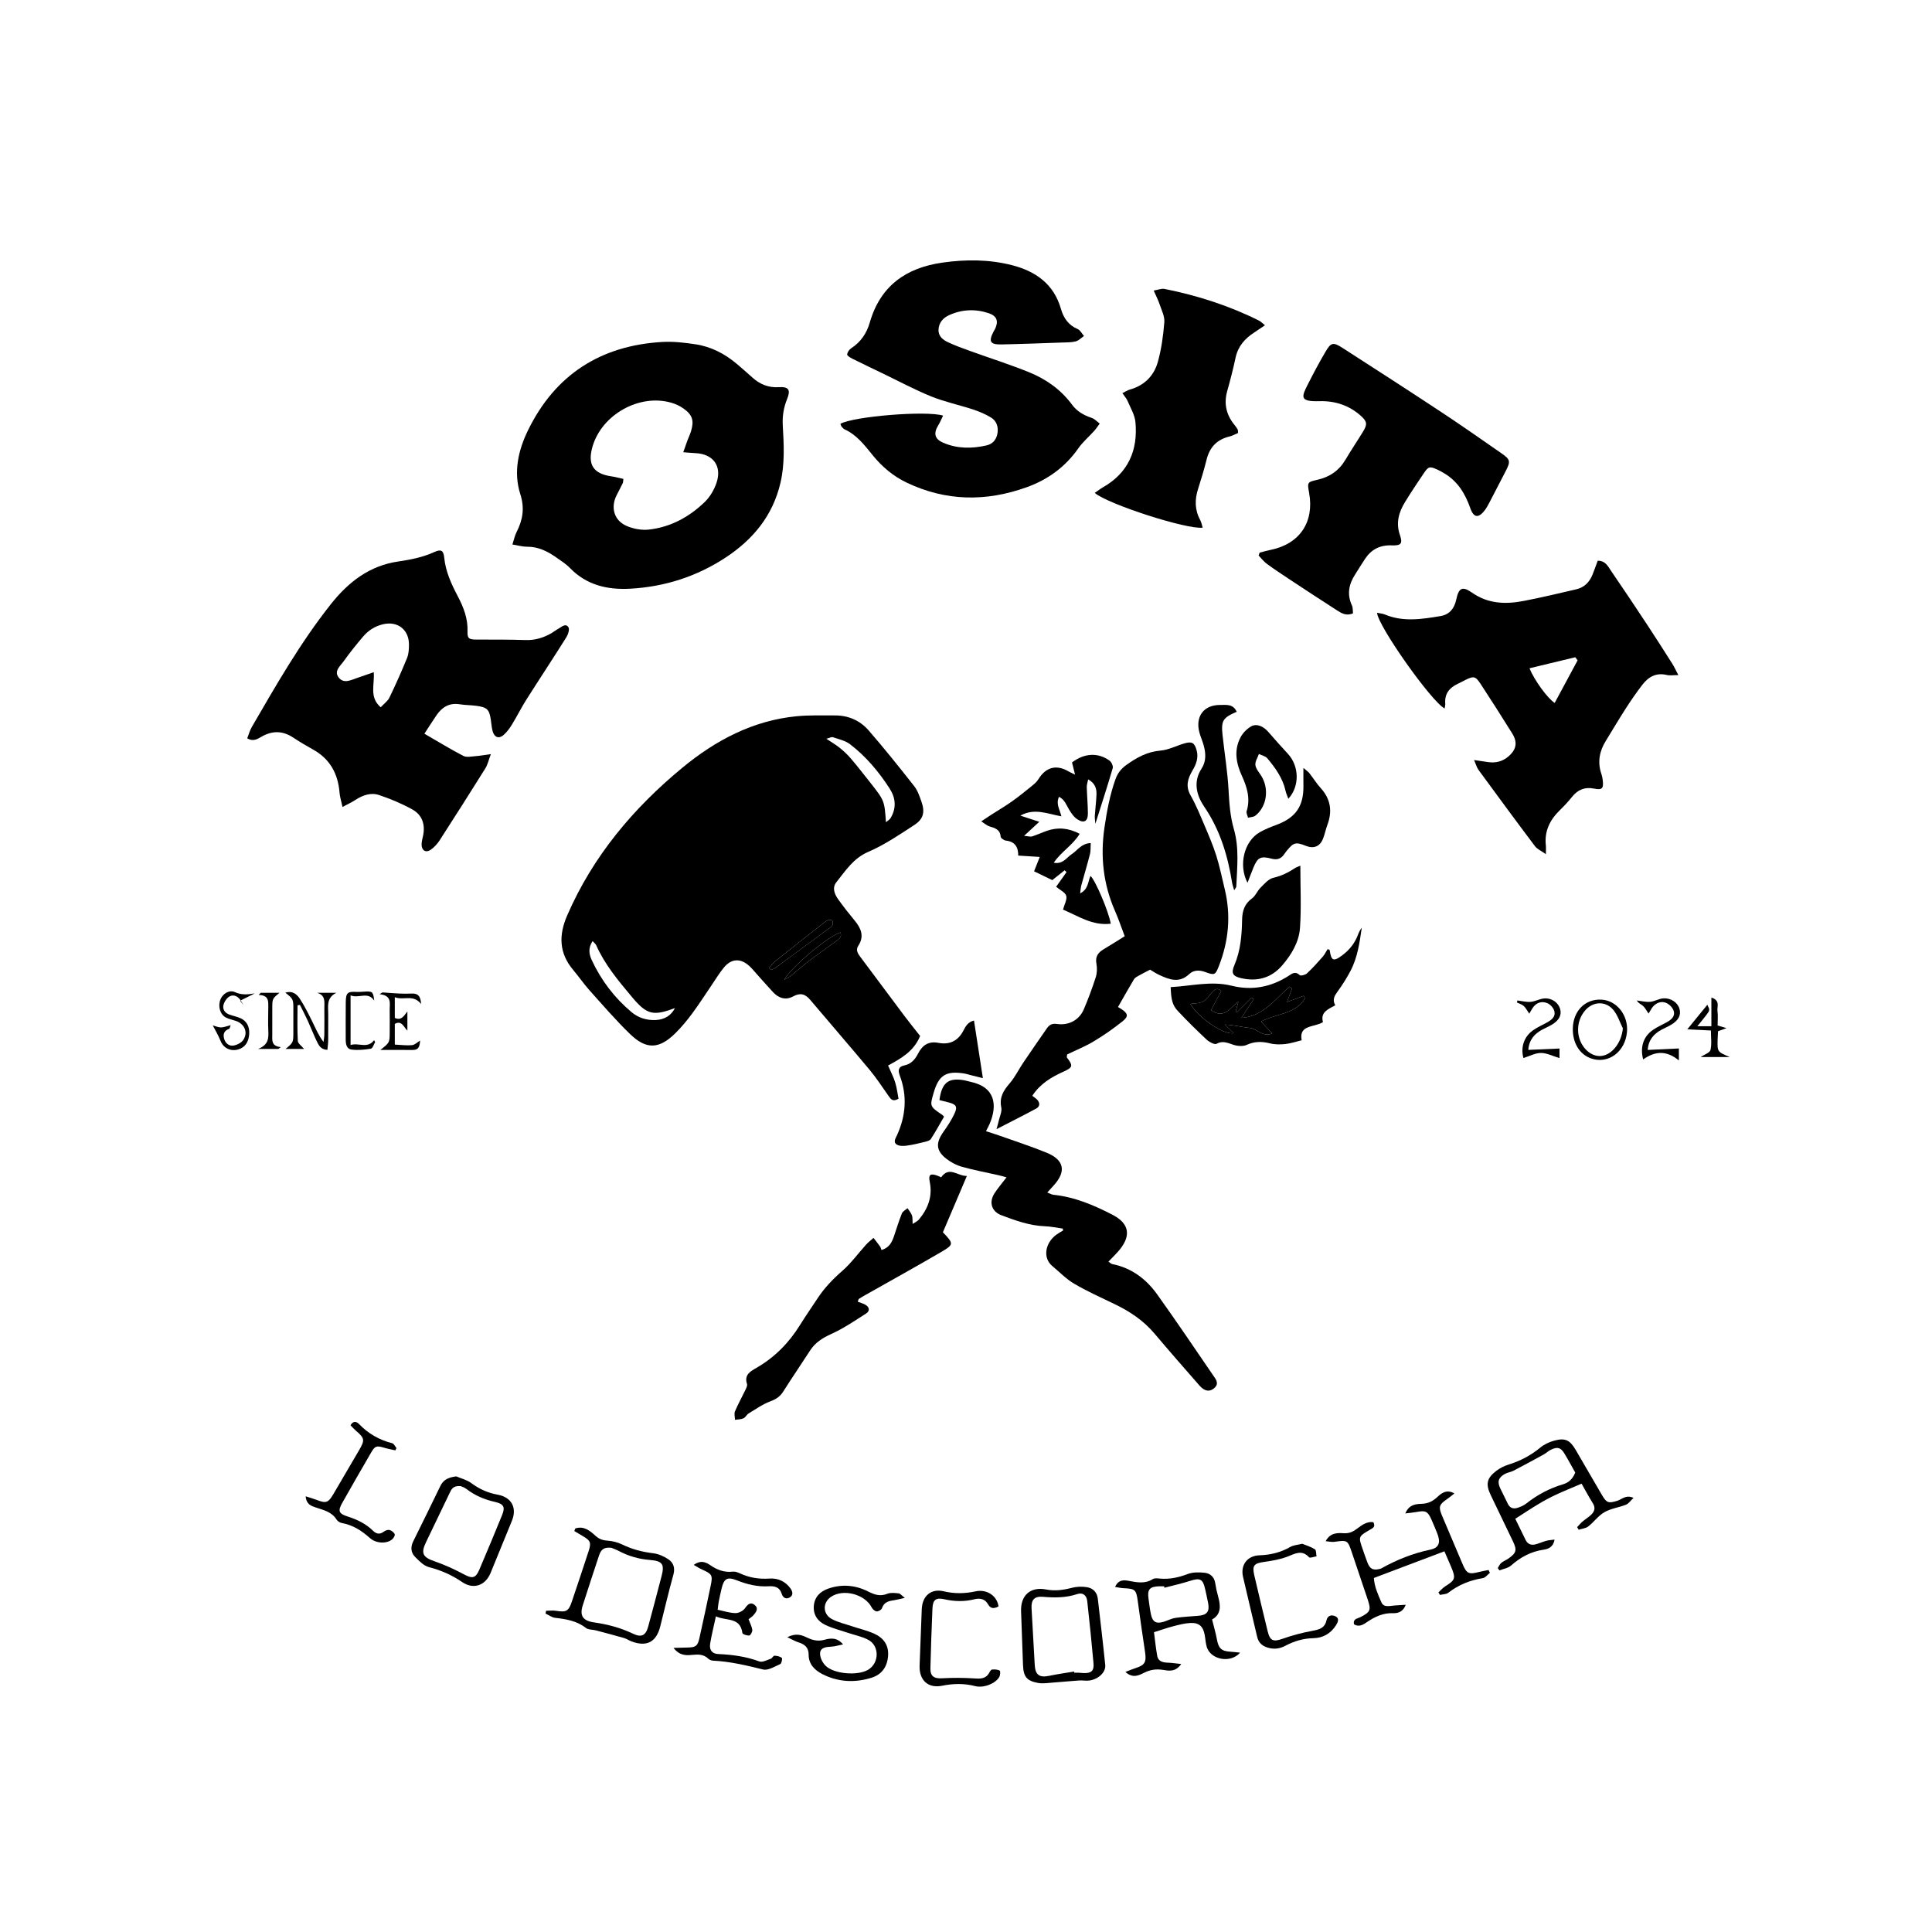 <?xml version="1.0" encoding="utf-8"?>
<!-- Generator: Adobe Illustrator 16.0.3, SVG Export Plug-In . SVG Version: 6.00 Build 0)  -->
<!DOCTYPE svg PUBLIC "-//W3C//DTD SVG 1.1//EN" "http://www.w3.org/Graphics/SVG/1.1/DTD/svg11.dtd">
<svg version="1.1" id="Capa_1" xmlns="http://www.w3.org/2000/svg" xmlns:xlink="http://www.w3.org/1999/xlink" x="0px" y="0px"
	 width="1080px" height="1080px" viewBox="0 0 1080 1080" enable-background="new 0 0 1080 1080" xml:space="preserve">
<g>
	<path fill-rule="evenodd" clip-rule="evenodd" d="M514.354,579.127c-3.446,8.492-10.611,12.549-17.92,16.504
		c1.461,3.416,3.012,6.307,3.971,9.393c0.942,3.051,1.304,6.293,1.874,9.162c-3.172,1.889-4.27,0.303-5.456-1.379
		c-3.499-4.928-6.779-10.033-10.627-14.668c-10.965-13.168-22.22-26.091-33.266-39.197c-2.79-3.305-5.537-4.152-9.588-1.926
		c-4.044,2.215-8.012,1.029-11.146-2.324c-3.062-3.266-5.99-6.667-8.989-9.995c-1.442-1.596-2.784-3.279-4.368-4.72
		c-4.88-4.455-10.035-4.188-14.212,0.921c-2.466,2.999-4.488,6.365-6.68,9.584c-3.629,5.323-7.081,10.771-10.904,15.937
		c-2.891,3.898-6.012,7.697-9.464,11.109c-9.042,8.957-16.243,9.344-25.355,0.533c-7.972-7.707-15.235-16.157-22.651-24.432
		c-3.243-3.619-6.006-7.675-9.15-11.402c-7.95-9.44-8.16-19.437-3.366-30.484c14.406-33.171,36.978-59.989,64.544-82.706
		c18.465-15.212,39.271-26.25,63.631-28.646c7.151-0.7,14.405-0.422,21.615-0.457c7.439-0.025,13.94,2.878,18.7,8.336
		c8.816,10.13,17.208,20.659,25.519,31.224c1.878,2.383,2.929,5.506,3.968,8.424c2.133,5.989,1.273,9.886-3.931,13.263
		c-8.326,5.396-16.637,11.108-25.691,14.995c-8.413,3.604-12.72,10.552-17.864,16.978c-2.553,3.183-1.005,6.791,1.138,9.754
		c2.846,3.958,5.845,7.807,8.968,11.546c3.641,4.393,5.675,8.846,2.105,14.304c-1.572,2.397-0.121,4.417,1.332,6.354
		c8.185,10.929,16.316,21.905,24.508,32.819C508.392,571.658,511.332,575.275,514.354,579.127z M331.267,526.07
		c-2.627,4.031-1.961,7.408-0.463,10.64c5.256,11.292,12.636,21.019,22.171,29.031c3.848,3.232,8.496,4.707,13.58,4.465
		c4.96-0.228,8.715-2.599,10.749-6.691c-12.284,4.611-15.722,3.766-24.209-6.39c-7.503-8.967-15.031-17.935-19.834-28.779
		C332.98,527.718,332.317,527.245,331.267,526.07z M495.25,459.63c1.051-0.919,2.08-1.476,2.602-2.335
		c3.36-5.602,2.866-11.23-0.57-16.554c-6.063-9.379-13.216-17.911-22.109-24.713c-2.64-2.033-6.295-2.796-9.56-3.91
		c-0.78-0.264-1.868,0.4-3.685,0.859c3.064,2.046,5.423,3.391,7.504,5.084c2.257,1.838,4.405,3.849,6.295,6.064
		c3.652,4.295,7.143,8.76,10.639,13.202C494.436,447.578,494.411,447.59,495.25,459.63z M429.92,541.03
		c0.352,0.373,0.712,0.76,1.063,1.148c0.823-0.375,1.745-0.605,2.46-1.139c9.911-7.247,19.798-14.522,29.672-21.818
		c0.789-0.57,1.717-1.125,2.158-1.925c0.373-0.703,0.388-1.829,0.083-2.566c-0.17-0.399-1.403-0.653-2.038-0.495
		c-0.903,0.228-1.767,0.823-2.516,1.416c-9.039,7.091-18.08,14.197-27.057,21.373C432.318,538.172,431.193,539.686,429.92,541.03z
		 M438.404,547.685c1.837-1.09,2.962-1.584,3.884-2.337c3.329-2.685,6.498-5.565,9.887-8.156c4.95-3.751,10.056-7.297,15.08-10.977
		c1.637-1.197,3.598-2.322,2.531-5.007C462.828,523.469,442.362,540.496,438.404,547.685z"/>
	<path fill-rule="evenodd" clip-rule="evenodd" d="M286.438,304.374c0.894-2.747,1.335-4.986,2.336-6.947
		c3.496-6.848,4.588-13.42,2.069-21.249c-3.922-12.25-1.11-24.569,4.355-35.726c15.204-31.054,40.631-47.319,75.034-49.293
		c6.162-0.35,12.457,0.378,18.592,1.308c8.629,1.308,16.249,5.228,22.933,10.857c2.978,2.517,5.906,5.082,8.81,7.696
		c4.233,3.799,9.005,5.797,14.872,5.41c5.459-0.353,6.644,1.524,4.537,6.691c-1.948,4.769-2.685,9.574-2.396,14.776
		c0.607,10.688,1.19,21.397-1.298,31.999c-4.266,18.322-15.317,31.706-30.676,41.788c-16.119,10.602-34.019,16.315-53.211,17.403
		c-12.624,0.714-24.409-1.9-33.741-11.52c-2.274-2.35-5.145-4.163-7.854-6.053c-4.853-3.399-9.994-5.94-16.181-5.893
		C292.177,305.646,289.717,304.907,286.438,304.374z M348.486,267.717c-0.185,1.247-0.12,1.876-0.351,2.347
		c-1.104,2.275-2.288,4.503-3.438,6.754c-3.462,6.836-1.465,14.124,5.555,17.172c3.752,1.634,8.351,2.493,12.393,2.057
		c12.186-1.343,22.63-7.031,31.343-15.465c2.94-2.858,5.277-6.864,6.572-10.771c3.122-9.43-2.011-16.109-11.946-16.51
		c-1.994-0.072-3.979-0.302-6.668-0.507c0.972-2.759,1.572-4.561,2.241-6.341c0.679-1.816,1.551-3.584,2.105-5.434
		c1.788-5.871,0.808-9.102-4.201-12.647c-2.02-1.429-4.391-2.542-6.776-3.23c-17.766-5.181-38.737,6.463-44.049,24.335
		c-3.015,10.143,0.302,15.346,10.61,16.822C344.091,266.615,346.261,267.235,348.486,267.717z"/>
	<path fill-rule="evenodd" clip-rule="evenodd" d="M191.467,451.099c-0.742-3.474-1.47-5.664-1.646-7.903
		c-0.854-10.637-5.318-18.963-14.896-24.241c-3.746-2.068-7.43-4.281-11.009-6.643c-5.796-3.811-11.529-4.005-17.596-0.568
		c-2.232,1.271-4.665,3.037-8.12,0.979c0.849-2.128,1.434-4.38,2.562-6.33c13.685-23.597,27.232-47.281,44.262-68.748
		c9.794-12.357,21.592-21.434,37.539-23.759c6.994-1.028,13.749-2.335,20.234-5.299c3.742-1.719,5.12-0.908,5.519,3.122
		c0.798,7.77,3.911,14.618,7.466,21.373c3.305,6.258,5.849,12.67,5.559,20.005c-0.145,3.883,0.919,4.441,5.056,4.441
		c9.14,0.023,18.274-0.049,27.402,0.266c5.299,0.183,9.994-1.282,14.461-3.848c1.341-0.776,2.574-1.767,3.931-2.53
		c1.794-0.98,3.971-3.17,5.558-0.812c0.771,1.149-0.182,4.092-1.189,5.689c-7.355,11.714-14.991,23.248-22.398,34.939
		c-2.806,4.43-5.143,9.173-7.89,13.662c-1.31,2.13-2.833,4.26-4.686,5.907c-2.614,2.347-5.167,1.476-6.156-1.925
		c-0.583-2.046-0.728-4.225-1.029-6.355c-0.86-5.892-2.02-7.139-8.083-7.962c-3.086-0.422-6.249-0.364-9.307-0.859
		c-5.762-0.932-9.828,1.512-12.941,6.04c-2.164,3.171-4.211,6.414-6.825,10.407c7.66,4.43,14.584,8.69,21.798,12.417
		c1.804,0.943,4.513,0.288,6.785,0.132c2.411-0.169,4.809-0.617,8.573-1.137c-1.32,3.485-1.804,5.929-3.053,7.914
		c-8.462,13.554-17.05,27.036-25.716,40.471c-1.233,1.909-2.932,3.702-4.778,5.02c-2.676,1.9-5.074,0.605-5.17-2.662
		c-0.059-1.707,0.473-3.448,0.823-5.156c1.305-6.231-0.512-11.582-5.955-14.63c-5.903-3.292-12.248-5.93-18.648-8.083
		c-4.608-1.549-9.205,0.084-13.311,2.783C196.717,448.463,194.633,449.392,191.467,451.099z M212.821,395.369
		c1.878-2.021,3.934-3.45,4.877-5.421c3.523-7.309,6.841-14.74,9.901-22.255c0.903-2.252,1.015-4.95,1.015-7.444
		c-0.024-8.337-6.399-13.19-14.474-11.291c-4.547,1.066-8.271,3.473-11.212,6.948c-3.764,4.44-7.441,8.99-10.811,13.735
		c-1.89,2.65-5.63,5.532-2.744,9.147c2.843,3.572,6.779,1.369,10.237,0.208c2.853-0.969,5.688-1.974,9.325-3.231
		C209.483,382.868,206.276,389.718,212.821,395.369z"/>
	<path fill-rule="evenodd" clip-rule="evenodd" d="M824.022,424.862c3.329,0.482,5.556,0.812,7.793,1.15
		c4.272,0.617,8.145-0.328,11.425-3.171c4.464-3.861,5.206-7.866,2.071-12.888c-5.762-9.271-11.644-18.457-17.611-27.593
		c-2.928-4.455-3.909-4.563-8.628-2.215c-1.394,0.69-2.757,1.466-4.162,2.117c-4.675,2.192-7.433,5.545-7.007,11.001
		c0.07,0.873-0.195,1.769-0.327,2.784c-7.26-3.654-37.215-45.951-37.798-53.49c1.563,0.326,3.077,0.412,4.405,0.956
		c10.267,4.308,20.707,2.59,31.093,0.873c4.853-0.801,7.686-4.105,8.739-9.067c1.44-6.813,3.422-7.817,8.918-3.981
		c8.882,6.196,18.587,6.536,28.584,4.635c9.923-1.889,19.776-4.271,29.625-6.546c4.513-1.053,7.454-4.056,9.125-8.302
		c0.995-2.505,1.89-5.06,2.87-7.674c4.31-0.083,5.795,3.233,7.55,5.811c6.84,9.948,13.529,20.016,20.186,30.085
		c4.72,7.151,9.318,14.39,13.918,21.626c1.113,1.741,1.961,3.656,3.413,6.403c-2.806,0-4.744,0.349-6.483-0.062
		c-5.984-1.44-10.302,1.101-13.703,5.566c-3.193,4.164-6.196,8.497-9.041,12.916c-3.909,6.064-7.578,12.271-11.348,18.405
		c-3.561,5.786-4.701,11.874-2.436,18.432c0.373,1.103,0.604,2.263,0.739,3.413c0.556,4.769-0.265,5.689-4.879,4.78
		c-5.176-1.027-9.085,0.617-12.318,4.671c-2.057,2.59-4.335,5.022-6.705,7.335c-5.627,5.458-8.798,11.81-7.88,19.848
		c0.12,1.125,0.013,2.275,0.013,4.803c-2.661-1.899-4.864-2.808-6.086-4.441c-10.663-14.159-21.166-28.438-31.636-42.745
		C825.499,429.001,825.089,427.306,824.022,424.862z M881.892,369.132c-0.435-0.581-0.867-1.151-1.304-1.732
		c-8.472,2.047-16.959,4.093-25.572,6.162c2.578,6.546,10.118,16.906,14.063,19.375
		C873.361,384.985,877.622,377.059,881.892,369.132z"/>
	<path fill-rule="evenodd" clip-rule="evenodd" d="M469.798,236.905c7.31-4.128,47.959-7.502,57.396-4.575
		c-0.916,1.876-1.653,3.717-2.683,5.375c-2.783,4.524-2.105,7.696,2.806,9.815c7.793,3.351,15.951,3.327,24.084,1.486
		c3.555-0.797,5.676-3.291,6.221-6.947c0.527-3.616-0.604-6.813-3.646-8.663c-3.119-1.888-6.58-3.366-10.055-4.502
		c-7.756-2.556-15.854-4.236-23.404-7.299c-9.341-3.789-18.274-8.605-27.371-12.984c-5.58-2.688-11.176-5.35-16.712-8.11
		c-1.132-0.569-2.92-1.645-2.861-2.346c0.108-1.247,1.159-2.773,2.263-3.486c5.364-3.471,8.629-8.337,10.374-14.364
		c5.882-20.428,20.157-30.583,40.574-33.499c13.099-1.874,26.104-1.838,38.91,1.428c13.203,3.377,23.379,10.504,27.371,24.411
		c1.455,5.094,4.168,9.099,9.344,11.291c1.464,0.617,2.374,2.567,3.549,3.896c-1.538,1.042-2.941,2.556-4.636,3.002
		c-2.409,0.627-5.011,0.544-7.55,0.642c-11.289,0.387-22.595,0.834-33.886,1.063c-6.428,0.122-7.371-1.586-4.482-7.198
		c0.27-0.522,0.635-1.006,0.871-1.526c1.999-4.26,0.997-7.191-3.516-8.715c-7.49-2.516-14.998-2.213-22.232,1.09
		c-3.367,1.538-5.713,4.176-5.885,8.073c-0.166,3.676,2.444,5.709,5.292,7.043c4.042,1.9,8.254,3.414,12.45,4.924
		c10.988,3.969,22.147,7.505,32.955,11.884c9.502,3.85,17.753,9.729,23.975,18.142c2.771,3.753,6.585,5.905,10.975,7.358
		c1.646,0.544,2.978,2.069,4.455,3.157c-1.003,1.344-1.902,2.783-3.012,4.03c-2.958,3.305-6.426,6.221-8.946,9.815
		c-7.308,10.48-17.125,17.547-28.96,21.783c-22.639,8.132-45.065,7.855-67.021-2.625c-7.54-3.596-13.771-8.895-18.975-15.309
		c-4.563-5.64-8.918-11.375-15.771-14.498c-0.667-0.302-1.172-1.016-1.681-1.599C470.146,238.091,470.101,237.668,469.798,236.905z"
		/>
	<path fill-rule="evenodd" clip-rule="evenodd" d="M628.722,523.348c-1.89-4.938-3.424-9.574-5.386-14.014
		c-6.634-15.057-8.304-30.607-5.918-46.872c1.341-9.112,3.012-18.031,6.085-26.721c1.224-3.449,3.113-5.966,6.162-8.143
		c5.805-4.153,11.652-7.384,19.062-8.014c4.549-0.386,8.905-2.735,13.394-4.029c4.236-1.222,5.617-0.35,6.801,3.85
		c1.165,4.101-0.253,7.829-2.227,11.168c-2.734,4.635-4.112,8.871-1.111,14.122c3.048,5.364,5.372,11.16,7.808,16.859
		c2.343,5.519,4.729,11.048,6.523,16.761c1.92,6.124,3.202,12.454,4.717,18.712c3.569,14.688,2.213,29.031-3.28,43.031
		c-1.961,5-2.374,5.254-7.658,3.293c-3.246-1.198-6.51-1.101-8.825,1.102c-5.577,5.299-11.086,3.208-16.725,0.605
		c-1.924-0.883-3.705-2.104-5.24-3.002c-2.25,1.175-4.319,2.191-6.316,3.328c-0.969,0.543-2.127,1.113-2.661,1.996
		c-2.989,4.976-5.822,10.056-8.957,15.554c0.641,0.385,1.137,0.664,1.611,0.965c3.958,2.53,4.465,4.188,1.026,6.948
		c-5.142,4.115-10.585,7.915-16.239,11.292c-4.794,2.881-10.057,4.984-14.828,7.283c-0.084,0.994-0.303,1.5-0.13,1.732
		c3.533,4.646,3.397,5.496-1.911,7.904c-6.819,3.086-13.083,6.777-17.451,13.518c1.063,0.83,2.081,1.398,2.817,2.236
		c1.622,1.816,1.428,3.775-0.653,4.9c-6.982,3.766-14.088,7.324-22.149,11.484c0.632-2.336,0.996-3.52,1.261-4.729
		c0.548-2.459,1.875-5.096,1.406-7.346c-1.188-5.654,1.183-9.467,4.645-13.482c3.024-3.496,5.081-7.82,7.699-11.701
		c4.354-6.453,8.81-12.83,13.237-19.234c1.33-1.922,3.026-2.685,5.504-2.309c6.585,0.979,12.496-2.169,15.057-8.206
		c2.485-5.87,4.72-11.848,6.66-17.91c0.735-2.313,0.834-5.072,0.388-7.469c-0.74-3.957,0.808-6.294,4-8.168
		C620.755,528.395,624.512,525.963,628.722,523.348z"/>
	<path fill-rule="evenodd" clip-rule="evenodd" d="M704.166,308.912c2.031-0.508,4.029-1.101,6.073-1.51
		c16.239-3.294,24.517-15.479,21.576-31.818c-1.076-5.93-1.11-6.087,4.664-7.395c6.855-1.549,12.053-5.119,15.645-11.216
		c3.156-5.375,6.688-10.53,9.926-15.869c2.407-3.979,2.14-5.518-1.298-8.614c-6.569-5.908-14.477-8.471-23.126-8.229
		c-11.57,0.339-10.057-2.469-6.209-10.047c2.99-5.905,6.122-11.737,9.468-17.46c3.128-5.386,4.33-5.667,9.688-2.206
		c18.527,11.935,37.048,23.877,55.431,36.017c11.227,7.418,22.242,15.14,33.294,22.825c5.067,3.508,5.199,4.538,2.321,10.105
		c-2.963,5.712-5.895,11.423-8.873,17.125c-0.822,1.549-1.631,3.121-2.676,4.513c-3.458,4.625-6.242,4.44-8.141-0.991
		c-2.883-8.194-7.078-15.166-14.754-19.656c-1.172-0.678-2.347-1.378-3.592-1.936c-4.405-1.983-5.062-1.864-7.686,2.022
		c-3.598,5.338-7.18,10.685-10.533,16.167c-3.46,5.664-5.139,11.582-2.806,18.347c1.674,4.805,0.642,5.992-4.621,5.785
		c-6.489-0.254-11.342,2.24-14.865,7.526c-1.933,2.917-3.748,5.919-5.638,8.873c-3.484,5.446-4.525,11.073-1.692,17.197
		c0.592,1.282,0.423,2.916,0.592,4.394c-3.823,1.67-6.548-0.133-9.101-1.77c-8.872-5.663-17.654-11.471-26.443-17.269
		c-4.224-2.795-8.472-5.579-12.55-8.58c-1.767-1.295-3.133-3.123-4.68-4.697C703.765,310.001,703.972,309.456,704.166,308.912z"/>
	<path fill-rule="evenodd" clip-rule="evenodd" d="M707.128,181.818c-2.516,1.694-4.211,2.879-5.94,4.004
		c-5.269,3.389-9.125,7.722-10.493,14.109c-1.344,6.271-2.929,12.504-4.674,18.675c-2.02,7.2-0.456,13.457,4.211,19.109
		c0.607,0.738,1.153,1.549,1.649,2.386c0.182,0.301,0.096,0.749,0.204,1.936c-1.449,0.603-3.074,1.56-4.815,1.971
		c-6.974,1.683-11.062,5.978-12.781,12.912c-1.366,5.472-2.986,10.893-4.717,16.254c-1.961,6.051-1.948,11.835,1.146,17.522
		c0.69,1.271,0.922,2.785,1.381,4.26c-8.462,1.211-52.705-12.96-60.342-19.411c1.675-1.15,3.103-2.286,4.675-3.183
		c14.143-8.097,19.528-20.719,18.089-36.379c-0.36-4.054-2.757-7.963-4.405-11.859c-0.579-1.392-1.668-2.554-2.891-4.344
		c1.608-0.8,2.845-1.659,4.222-2.034c8.025-2.251,13.389-7.625,15.554-15.308c2.046-7.238,3.061-14.852,3.668-22.367
		c0.252-3.266-1.563-6.74-2.666-10.043c-0.786-2.36-1.961-4.587-3.273-7.601c2.45-0.412,4.377-1.257,6.059-0.92
		c18.381,3.692,36.137,9.354,52.935,17.791C704.745,179.71,705.398,180.45,707.128,181.818z"/>
	<path fill-rule="evenodd" clip-rule="evenodd" d="M594.108,686.785c-3.338-0.447-6.684-1.184-10.034-1.307
		c-8.558-0.316-16.431-3.207-24.275-6.148c-5.564-2.082-7.115-7.355-3.813-12.365c1.888-2.871,4.138-5.498,6.669-8.814
		c-2.01-0.543-3.209-0.918-4.429-1.197c-6.838-1.549-13.746-2.832-20.487-4.709c-3.077-0.857-6.136-2.488-8.666-4.449
		c-5.894-4.563-6.098-8.887-1.671-15.129c2.251-3.16,4.405-6.449,6.063-9.951c1.974-4.139,1.11-5.385-3.449-6.531
		c-1.646-0.412-3.28-0.824-4.864-1.227c1.291-9.727,4.947-12.586,13.699-11.107c1.139,0.193,2.262,0.596,3.4,0.822
		c14.428,2.939,15.271,13.385,11.002,23.479c-0.523,1.225-1.174,2.371-2.084,4.188c2.746,0.896,5.121,1.609,7.441,2.445
		c8.811,3.135,17.731,6.014,26.385,9.547c9.994,4.078,11.196,10.59,3.884,18.482c-1.041,1.111-2.046,2.262-3.448,3.814
		c1.477,0.555,2.456,1.16,3.485,1.268c11.869,1.211,22.738,5.855,33.063,11.217c9.608,4.998,10.007,11.775,4.152,19.172
		c-1.89,2.395-4.152,4.477-6.516,6.98c0.945,0.619,1.514,1.246,2.182,1.369c10.743,2.143,18.912,8.326,25.097,16.969
		c10.663,14.908,20.916,30.119,31.274,45.246c1.485,2.18,3.582,4.551,0.533,7.18c-2.494,2.143-5.303,1.775-8.11-1.406
		c-8.483-9.684-16.969-19.377-25.27-29.203c-6.196-7.334-13.902-12.416-22.436-16.504c-7.565-3.631-15.238-7.094-22.449-11.332
		c-4.454-2.596-8.145-6.518-12.176-9.846c-5.37-4.43-4.224-12.807,2.299-17.586c1.162-0.85,2.46-1.527,3.706-2.287
		C594.217,687.512,594.158,687.15,594.108,686.785z"/>
	<path fill-rule="evenodd" clip-rule="evenodd" d="M492.777,698.766c4.331-1.27,5.823-4.355,6.97-7.734
		c1.443-4.246,2.737-8.553,4.405-12.705c0.497-1.209,2.068-1.973,3.15-2.953c0.857,1.332,1.946,2.564,2.479,4.006
		c0.447,1.197,0.243,2.652,0.389,4.816c1.511-1.029,2.713-1.537,3.462-2.422c5.117-6.113,7.756-12.947,6.098-21.092
		c-0.819-4.041,0.314-4.891,4.236-3.498c0.702,0.242,1.368,0.605,2.117,0.957c4.563-6.43,8.982-0.748,14.403-0.764
		c-4.757,11.168-9.141,21.447-13.401,31.467c6.043,6.318,6.172,6.859-0.786,10.926c-13.965,8.17-28.108,15.975-42.188,23.941
		c-1.341,0.762-2.697,1.521-3.979,2.371c-0.269,0.156-0.29,0.678-0.629,1.588c1.356,0.516,2.784,0.914,4.054,1.592
		c2.494,1.311,2.904,3.523,0.583,5.01c-6.391,4.082-12.72,8.412-19.595,11.498c-4.84,2.193-8.81,4.746-11.68,9.15
		c-4.982,7.686-10.143,15.26-15.054,22.99c-1.781,2.797-4.017,4.262-7.151,5.436c-4.282,1.6-8.16,4.348-12.118,6.742
		c-1.126,0.689-1.788,2.252-2.95,2.773c-1.419,0.627-3.136,0.578-4.72,0.82c-0.037-1.584-0.592-3.387-0.025-4.707
		c1.732-4.104,3.925-8,5.849-12.016c0.493-1.039,1.184-2.408,0.881-3.33c-1.683-5.141,1.937-7.053,5.313-9.004
		c10.191-5.879,18.154-13.975,24.325-23.949c3.077-4.977,6.452-9.756,9.646-14.656c3.862-5.928,8.628-10.916,13.992-15.59
		c4.944-4.318,8.866-9.789,13.32-14.689c1.236-1.365,2.747-2.504,4.128-3.752c1.225,1.588,2.47,3.145,3.644,4.76
		C492.271,697.193,492.392,697.801,492.777,698.766z"/>
	<path fill-rule="evenodd" clip-rule="evenodd" d="M620.926,516.353c-10.229,1.259-18.131-4.283-26.697-7.877
		c0.797-3.013,2.396-5.688,1.804-7.709c-0.583-1.937-3.425-3.194-5.65-5.071c1.766-2.48,3.785-5.337,5.811-8.181
		c-0.354-0.338-0.716-0.678-1.066-1.015c-2.314,1.839-4.624,3.676-6.898,5.483c-3.26-1.565-6.49-3.125-10.18-4.917
		c0.943-2.371,1.902-4.79,3.185-8.035c-4.225-0.267-7.976-0.506-12.045-0.76c0.041-4.65-1.729-7.794-6.785-8.353
		c-1.115-0.119-2.956-1.344-3.026-2.166c-0.303-4.09-3.173-4.866-6.267-5.784c-1.348-0.401-2.484-1.489-4.578-2.819
		c2.357-1.562,3.898-2.604,5.443-3.606c3.915-2.505,7.916-4.878,11.709-7.541c3.661-2.589,7.151-5.422,10.636-8.24
		c1.487-1.222,3.118-2.481,4.09-4.081c4.211-6.873,10.118-8.496,16.988-4.416c0.79,0.46,1.65,0.824,3.561,1.767
		c-0.736-2.927-1.21-4.866-1.694-6.802c6.774-5.216,14.498-5.723,20.959-1.04c1.101,0.8,2.133,3.048,1.794,4.222
		c-2.978,10.192-6.279,20.296-9.704,31.117c-0.136-1.803-0.389-3.194-0.305-4.563c0.255-3.897,0.773-7.782,0.931-11.666
		c0.146-3.377-0.676-6.426-4.658-8.618c-0.364,1.901-0.811,3.11-0.777,4.322c0.146,4.877,0.592,9.74,0.629,14.618
		c0.038,4.465-2.127,5.809-5.869,3.39c-1.982-1.283-3.508-3.547-4.754-5.651c-1.467-2.447-2.299-5.292-5.496-6.948
		c-1.921,3.908,0.4,6.995,1.31,10.928c-7.783-1.417-15.093-4.805-22.933-0.401c3.231,1.056,6.475,2.109,10.577,3.45
		c-2.762,2.556-5.148,4.744-8.508,7.854c2.49,0.219,3.591,0.617,4.476,0.329c2.772-0.897,5.433-2.13,8.19-3.1
		c6.188-2.178,12.141-1.669,18.421,1.622c-3.849,6.403-10.26,9.912-14.496,16.17c5.204,1.016,7.201-2.967,10.143-4.855
		c3.157-2.033,5.175-5.868,10.518-6.146c-0.135,2.299,0.06,4.333-0.413,6.184c-1.491,5.857-3.243,11.653-4.842,17.489
		c-0.318,1.173-0.36,2.432-0.654,4.453c4.707-2.324,4.294-6.583,5.786-9.742C612.188,491.798,619.717,509.382,620.926,516.353z"/>
	<path fill-rule="evenodd" clip-rule="evenodd" d="M654.414,551.811c11.566-0.627,22.676-3.593,34.005-0.798
		c11.421,2.831,22.039,0.823,31.903-5.505c1.912-1.237,3.77-2.797,6.215-0.412c0.57,0.544,3.113-0.085,4.031-0.944
		c3.111-2.894,5.981-6.074,8.787-9.271c1.124-1.282,1.89-2.891,2.784-4.319c0.555,0.243,1.124,0.35,1.161,0.531
		c0.873,6.1,2.118,6.609,7.041,2.919c3.995-2.992,7.007-6.73,8.768-11.45c0.505-1.394,1.159-2.724,2.127-3.957
		c-1.199,8.289-2.337,16.578-6.268,24.069c-2.068,3.957-4.467,7.781-7.105,11.388c-1.815,2.492-3.267,4.756-1.427,7.893
		c-4.018,2.213-8.435,3.846-6.887,9.39c-4.778,3.121-13.605,1.294-11.909,10.165c-3.193,0.775-6.063,1.791-9.005,2.096
		c-2.867,0.303-5.928,0.35-8.687-0.354c-4.551-1.148-8.739-1.148-13.071,0.859c-1.622,0.752-3.835,0.703-5.666,0.377
		c-3.662-0.668-6.93-3.318-11.144-0.992c-1.126,0.615-4.126-1.031-5.58-2.373c-5.552-5.18-10.962-10.529-16.157-16.072
		C655.359,561.879,654.645,558.577,654.414,551.811z M682.698,553.978c-2.411-2.142-3.685-0.761-4.918,0.51
		c-1.745,1.815-3.135,4.208-5.228,5.373c-1.961,1.101-4.649,0.931-7.101,1.329c4.427,7.844,18.839,17.563,24.225,16.352
		c-1.696-1.635-3.317-3.219-4.948-4.779c4.998,0.119,9.279,1.449,13.651,1.801c4.26,0.352,7.26,5.35,12.756,3.173
		c-2.154-2.335-3.899-4.225-6.184-6.705c8.616-4.526,19.338-4.042,24.505-12.926c-0.217-0.472-0.426-0.944-0.643-1.427
		c-2.903,1.063-5.811,2.141-9.377,3.449c1.088-2.931,1.945-5.23,2.797-7.53c-0.438-0.338-0.874-0.677-1.308-1.015
		c-8.037,6.535-14.052,16.375-26.953,17.438c2.652-4.041,4.757-7.248,6.847-10.455c-0.382-0.291-0.77-0.592-1.175-0.896
		c-2.746,2.759-5.493,5.52-8.24,8.28c-0.215-0.159-0.418-0.316-0.625-0.485c0.481-1.852,0.98-3.717,1.477-5.566
		c-4.697,3.449-7.793,10.006-15.263,4.768C679.014,560.863,680.895,557.355,682.698,553.978z"/>
	<path fill-rule="evenodd" clip-rule="evenodd" d="M726.904,483.933c0,12.016,0.592,23.476-0.207,34.84
		c-0.558,7.878-4.753,14.85-9.923,20.864c-6.172,7.19-14.221,9.27-23.306,7.081c-4.516-1.09-5.294-2.894-3.425-7.227
		c3.445-8.071,4.137-16.628,4.294-25.219c0.096-5.024,1.319-9.018,5.604-12.115c1.961-1.417,2.892-4.149,4.67-5.905
		c2.152-2.13,4.452-4.901,7.124-5.532c4.528-1.053,8.401-2.94,12.156-5.433C724.626,484.792,725.535,484.537,726.904,483.933z"/>
	<path fill-rule="evenodd" clip-rule="evenodd" d="M549.439,602.701c-3.113-0.777-4.938-1.232-6.766-1.695
		c-1.316-0.324-2.626-0.762-3.967-0.965c-9.926-1.514-13.965,1.088-16.761,10.742c-2.241,7.686-2.229,7.686,4.8,12.443
		c0.447,0.303,0.765,0.809,0.972,1.029c-2.479,4.256-4.758,8.445-7.338,12.424c-0.604,0.922-2.223,1.348-3.468,1.65
		c-3.367,0.836-6.754,1.658-10.179,2.104c-1.795,0.232-4.055,0.268-5.457-0.627c-2.121-1.346-0.666-3.424,0.145-5.195
		c4.994-10.924,5.817-22.082,1.548-33.424c-1.125-2.977-0.74-4.938,2.639-5.639c3.801-0.777,5.955-3.389,7.62-6.631
		c2.387-4.59,5.753-7.021,11.333-5.957c6.158,1.176,10.952-0.979,13.974-6.826c1.187-2.297,2.521-4.852,5.931-5.639
		C546.09,580.99,547.662,591.156,549.439,602.701z"/>
	<path fill-rule="evenodd" clip-rule="evenodd" d="M913.166,837.322c-1.681,1.572-2.747,3.221-4.227,3.813
		c-3.943,1.572-8.397,2.094-12.017,4.162c-3.435,1.961-5.919,5.533-9.112,8.023c-1.399,1.08-3.533,1.232-5.32,1.816
		c-0.281-0.484-0.571-0.969-0.852-1.453c0.958-1.014,1.832-2.117,2.883-3.025c1.621-1.377,3.495-2.5,5.018-3.98
		c1.81-1.766,2.46-3.777,0.901-6.283c-2.365-3.764-4.434-7.709-6.319-11.012c-5.013,2.143-9.656,4.008-14.185,6.113
		c-3.352,1.545-6.618,3.289-9.775,5.191c-4.26,2.541-8.392,5.314-13.107,8.326c1.766,3.629,3.764,7.793,5.832,11.934
		c1.126,2.234,3.087,2.963,5.41,2.371c2.054-0.521,4.015-1.428,6.076-1.998c1.32-0.361,2.711-0.41,4.621-0.678
		c-0.678,4.318-3.706,5.299-6.015,5.627c-7.142,1.027-12.96,4.18-18.286,8.871c-1.659,1.48-4.307,1.854-6.498,2.725
		c-0.315-0.438-0.627-0.871-0.935-1.311c0.632-0.967,1.091-2.141,1.939-2.854c1.175-0.996,2.697-1.551,3.97-2.432
		c4.535-3.186,4.938-4.721,2.553-9.709c-4.115-8.604-8.289-17.174-12.393-25.787c-2.941-6.15-2.241-9.488,3.206-13.627
		c1.97-1.486,4.319-2.662,6.677-3.402c6.612-2.055,12.544-5.141,17.893-9.584c2.164-1.799,4.997-3.086,7.743-3.834
		c6.073-1.672,8.774-0.34,11.992,5.203c4.914,8.395,9.767,16.844,14.692,25.244c2.603,4.432,3.644,4.67,8.534,3.184
		C906.677,838.145,908.881,835.398,913.166,837.322z M880.572,823.178c-2.056-3.635-3.968-7.227-6.085-10.701
		c-1.983-3.258-3.777-3.799-7.282-2.191c-1.565,0.701-2.849,1.998-4.362,2.834c-5.579,3.072-11.169,6.102-16.819,9.041
		c-1.526,0.787-3.399,0.965-4.88,1.826c-3.652,2.133-4.244,4.33-2.417,8.16c1.329,2.789,2.784,5.535,4.089,8.348
		c1.074,2.336,2.929,3.143,5.228,2.457c1.816-0.547,3.693-1.32,5.146-2.469c6.171-4.891,12.984-8.498,20.5-10.738
		C876.919,828.791,879.074,826.854,880.572,823.178z"/>
	<path fill-rule="evenodd" clip-rule="evenodd" d="M813.02,834.842c-1.368,1.064-2.688,2.215-4.125,3.18
		c-4.396,3.006-4.863,4.313-2.832,9.141c3.85,9.148,7.723,18.283,11.629,27.41c2.19,5.119,3.439,5.629,9.09,4.176
		c1.739-0.449,3.533-0.738,5.314-1.104c0.253,0.512,0.519,1.045,0.771,1.563c-1.305,1.033-2.503,2.734-3.956,2.979
		c-7.13,1.16-13.542,3.713-19.278,8.152c-1.175,0.926-3.107,0.863-4.695,1.236c-0.281-0.471-0.567-0.939-0.849-1.426
		c1.237-1.113,2.325-2.445,3.706-3.318c5.709-3.578,6.076-4.514,3.446-10.83c-1.199-2.854-2.453-5.688-3.811-8.811
		c-13.142,4.977-26.104,9.877-39.418,14.908c0.268,4.867,2.314,9.273,4.188,13.592c1.354,3.115,4.671,1.973,7.346,1.795
		c1.902-0.137,3.814-0.26,6.244-0.414c-1.536,4.225-4.634,4.783-7.078,4.707c-5.567-0.184-9.985,1.912-14.412,4.877
		c-2.034,1.369-4.587,3.207-7.441,1.283c-0.57-3.027,1.874-3.072,3.468-3.887c5.761-2.914,6.221-3.965,4.201-9.992
		c-2.892-8.68-5.832-17.332-8.764-25.996c-2.429-7.227-2.445-7.18-9.908-6.162c-1.355,0.186-2.787-0.191-4.806-0.377
		c2.602-4.91,6.862-4.629,10.077-4.441c3.367,0.197,5.413-0.986,7.771-2.768c2.581-1.949,5.327-3.873,8.789-3.426
		c1.405,2.66-0.326,3.33-1.874,4.232c-6.526,3.814-6.539,3.877-4.033,10.98c0.836,2.393,1.632,4.793,2.54,7.164
		c1.456,3.852,3.223,4.754,7.128,3.729c0.197-0.051,0.392-0.086,0.558-0.17c8.699-4.891,17.816-8.521,27.668-10.594
		c4.873-1.023,5.688-4.174,3.773-8.988c-1.076-2.713-2.201-5.408-3.396-8.074c-1.918-4.256-3.259-4.889-7.714-4.037
		c-1.948,0.373-3.931,0.533-6.764,0.893c2.069-5.045,5.94-5.25,9.101-5.385c3.607-0.145,6.125-1.332,8.715-3.727
		C805.76,834.719,808.593,832.334,813.02,834.842z"/>
	<path fill-rule="evenodd" clip-rule="evenodd" d="M691.335,397.886c-7.78,3.342-8.788,4.949-7.916,13.106
		c1.104,10.263,2.823,20.479,3.354,30.766c0.4,7.418,0.918,14.654,3.002,21.865c3.016,10.469,1.775,21.265,1.319,31.962
		c-0.013,0.449-0.486,0.885-1.174,2.084c-0.534-1.889-0.98-3.064-1.175-4.274c-2.43-15.14-6.705-29.419-15.55-42.406
		c-4.177-6.11-6.462-13.795-1.479-21.396c2.617-3.992,2.374-8.555,1.126-13.021c-0.68-2.433-1.743-4.755-2.396-7.202
		c-2.349-8.942,2.541-15.356,11.645-15.295C685.487,394.097,689.251,393.348,691.335,397.886z"/>
	<path fill-rule="evenodd" clip-rule="evenodd" d="M697.362,493.502c-5.214-10.031-1.84-23.271,6.791-28.245
		c3.012-1.731,6.313-3.013,9.581-4.234c10.617-3.98,15.06-10.433,14.887-21.784c-0.049-3.061-0.009-6.111-0.009-9.96
		c1.437,1.248,2.54,1.951,3.301,2.906c2.192,2.747,4.032,5.785,6.376,8.362c5.579,6.146,6.575,12.963,3.717,20.586
		c-0.955,2.553-1.438,5.277-2.469,7.793c-1.739,4.308-5.179,5.628-9.477,3.934c-5.737-2.275-6.874-1.998-10.768,2.734
		c-0.62,0.75-1.126,1.586-1.732,2.358c-1.742,2.241-3.848,2.808-6.706,2.059c-6.205-1.633-7.854-0.702-10.249,5.145
		C699.554,487.742,698.574,490.371,697.362,493.502z"/>
	<path fill-rule="evenodd" clip-rule="evenodd" d="M629.11,934.635c2.31-0.895,3.906-1.609,5.564-2.127
		c5.323-1.688,6.267-3.346,5.423-9.006c-1.418-9.439-2.784-18.895-4.058-28.346c-0.881-6.52-1.428-7.064-8.024-7.346
		c-1.415-0.059-2.82-0.414-4.671-0.699c1.866-4.314,5.146-3.859,7.72-3.391c4.628,0.859,9.005,1.744,13.373-0.994
		c1.008-0.641,2.677-0.41,4.022-0.289c5.349,0.463,10.331-0.592,15.377-2.516c2.907-1.113,6.489-1.104,9.661-0.729
		c2.964,0.354,5.284,2.279,5.809,5.717c0.376,2.504,0.919,4.98,1.608,7.418c1.477,5.248,1.825,10.129-3.35,12.959
		c0.992,4.057,2.03,7.541,2.688,11.098c0.914,5.061,2.551,6.654,7.656,6.936c1.572,0.096,3.147,0.303,5.327,0.521
		c-5.436,6.17-16.365,3.895-18.601-3.037c-0.706-2.203-0.766-4.6-1.204-6.898c-0.914-4.795-3.127-6.879-8.032-6.646
		c-3.265,0.158-6.508,1.039-9.704,1.865c-3.33,0.859-6.585,2.035-10.602,3.289c0.533,4.057,0.979,8.629,1.788,13.145
		c0.604,3.412,3.403,3.799,6.307,3.906c2.097,0.086,4.174,0.412,7.131,0.727c-3.296,4.707-7.143,3.752-10.275,3.268
		c-3.826-0.564-6.985-0.107-10.459,1.613C636.752,936.463,633.317,938.424,629.11,934.635z M650.927,887.559
		c-0.073-0.27-0.133-0.535-0.204-0.813c-0.971,0-1.938-0.023-2.919,0.01c-5.154,0.172-6.511,1.795-5.773,6.949
		c0.412,2.891,0.739,5.783,1.332,8.643c0.896,4.342,2.907,5.504,7.103,4.248c2.229-0.668,4.347-1.84,6.608-2.18
		c4.199-0.619,8.459-0.813,12.698-1.164c4.944-0.398,6.508-2.371,5.563-7.199c-0.517-2.662-1.099-5.311-1.706-7.961
		c-1.222-5.424-2.843-6.123-8.213-4.422C660.658,885.199,655.755,886.287,650.927,887.559z"/>
	<path fill-rule="evenodd" clip-rule="evenodd" d="M321.584,854.422c4.744-1.584,8.181,1.248,11.267,4.066
		c2.048,1.867,3.995,2.551,6.668,2.734c2.821,0.205,5.774,0.922,8.29,2.154c5.518,2.701,11.228,4.174,17.307,4.9
		c2.925,0.34,5.968,1.695,8.446,3.34c2.94,1.939,3.921,4.879,2.854,8.703c-2.673,9.561-4.911,19.242-7.331,28.863
		c-2.191,8.74-7.564,11.572-16.036,8.385c-1.452-0.539-2.771-1.486-4.251-1.908c-5.213-1.502-10.453-2.879-15.706-4.262
		c-1.862-0.498-4.199-0.289-5.577-1.365c-5.117-3.994-11.036-4.938-17.198-5.652c-1.853-0.219-3.583-1.564-5.373-2.398
		c0.107-0.52,0.23-1.039,0.326-1.557c1.902,0,3.835-0.26,5.688,0.043c5.484,0.898,6.899,0.221,8.666-5.047
		c3.185-9.414,6.316-18.828,9.402-28.27c1.584-4.836,1.079-5.939-3.277-8.482c-1.575-0.92-3.135-1.863-4.698-2.797
		C321.232,855.391,321.411,854.906,321.584,854.422z M341.807,865.23c-4.045-0.426-5.762,0.727-6.985,4.416
		c-3.059,9.246-6.102,18.504-9.064,27.773c-1.824,5.715,0.028,8.607,6.271,9.5c7.578,1.09,14.837,2.979,21.783,6.309
		c4.793,2.299,7.186,1.039,8.555-4.029c2.555-9.41,5.024-18.824,7.479-28.238c1.708-6.555,0.463-8.363-6.554-8.932
		c-6.138-0.482-11.863-2.113-17.282-4.973C344.467,866.246,342.809,865.668,341.807,865.23z"/>
	<path fill-rule="evenodd" clip-rule="evenodd" d="M418.461,905.166c0.873,2.383,1.854,4.141,2.069,5.994
		c0.123,1-0.959,2.998-1.658,3.084c-1.274,0.146-3.765-0.668-3.848-1.334c-1.286-9.221-9.079-6.594-14.825-9.379
		c-1.235,5.727-2.42,10.412-3.197,15.152c-0.601,3.645,0.956,5.783,4.597,5.943c7.846,0.34,15.457,1.379,22.89,4.125
		c1.701,0.643,4.261-0.773,6.338-1.488c0.823-0.277,1.428-1.73,2.121-1.715c1.412,0.035,3.062,0.383,4.088,1.232
		c0.425,0.35-0.133,3.109-0.832,3.426c-3.114,1.369-6.804,3.736-9.625,3.049c-9.242-2.264-18.432-4.492-27.991-4.938
		c-0.909-0.051-2.007-0.477-2.66-1.104c-2.688-2.604-5.783-2.43-9.171-2.107c-3.354,0.328-6.937,0.377-10.254-3.92
		c3.28-0.084,5.59-0.166,7.917-0.215c4.414-0.072,5.552-0.809,6.511-5.061c2.213-9.885,4.318-19.785,6.388-29.697
		c1.174-5.652,0.69-6.363-4.757-8.787c-1.415-0.613-2.71-1.486-4.754-2.639c4.174-3.049,7.189-1.254,9.474,0.303
		c3.872,2.65,7.771,3.986,12.441,3.461c1.258-0.145,2.713,0.41,3.925,0.971c5.249,2.445,10.706,3.303,16.492,2.902
		c4.77-0.328,8.811,1.541,11.681,5.434c1.196,1.621,1.862,3.799-0.317,5.096c-2.01,1.184-3.826,0.291-4.525-2.01
		c-1.141-3.752-3.888-4.414-7.324-4.211c-6.145,0.377-11.968-1.039-17.664-3.291c-5.423-2.152-7.276-1.102-8.629,4.623
		c-0.598,2.459-1.116,4.939-1.609,7.42c-0.231,1.146-0.308,2.322-0.57,4.369c3.268,0.678,6.591,1.803,9.944,1.873
		c1.807,0.049,4.311-1.246,5.34-2.746c1.668-2.408,3.326-3.641,5.589-1.635c2.105,1.85,0.562,3.934-0.894,5.582
		C420.395,903.785,419.377,904.416,418.461,905.166z"/>
	<path fill-rule="evenodd" clip-rule="evenodd" d="M505.802,893.223c-2.774,0.615-4.347,1.064-5.953,1.305
		c-3.005,0.426-5.703,1.031-6.841,4.492c-0.289,0.871-2.006,1.854-2.986,1.766c-0.993-0.096-2.241-1.248-2.763-2.25
		c-3.776-7.373-15.867-10.566-22.714-5.902c-4.769,3.227-4.731,9.65,0.481,12.434c3.548,1.891,7.636,2.797,11.499,4.096
		c4.054,1.355,8.265,2.32,12.148,4.066c5.219,2.336,8.24,6.424,7.771,12.486c-0.469,6.076-3.561,10.396-9.328,12.178
		c-9.285,2.867-18.53,2.43-27.295-1.998c-4.331-2.191-7.78-5.566-7.78-10.836c0.016-4.146-2.177-5.865-5.672-6.967
		c-1.782-0.557-3.416-1.547-6.274-2.883c4.745-2.406,7.896-1.303,10.771,0.076c3.246,1.563,6.149,2.395,9.948,1.377
		c3.015-0.811,6.915-1.68,10.469,2.564c-2.614,0.533-4.477,1.125-6.366,1.248c-2.842,0.18-6.221,0.33-6.486,3.563
		c-0.182,2.299,1.295,5.32,3.004,7.049c4.673,4.744,18.006,5.775,23.813,2.348c6.345-3.738,6.489-13.502,0-16.83
		c-3.591-1.84-7.694-2.639-11.569-3.947c-4.039-1.352-8.229-2.418-12.091-4.201c-4.368-2.004-7.053-5.66-6.665-10.707
		c0.398-4.986,3.483-8.109,8.108-9.717c7.589-2.629,15.139-1.953,22.137,1.559c3.699,1.852,6.801,2.977,10.842,1.334
		c1.85-0.752,4.233-0.441,6.354-0.23C503.222,890.764,503.986,891.83,505.802,893.223z"/>
	<path fill-rule="evenodd" clip-rule="evenodd" d="M255.07,825.305c2.784,1.195,5.932,1.938,8.306,3.705
		c4.497,3.324,9.269,5.527,14.771,6.508c7.809,1.395,10.978,7.346,8.024,14.594c-3.945,9.744-7.938,19.465-11.934,29.182
		c-2.892,7.031-9.56,9.439-15.959,5.047c-5.739-3.934-11.767-6.561-18.48-8.303c-2.917-0.752-5.521-3.449-7.793-5.762
		c-2.35-2.395-2.593-5.471-1.015-8.652c5.104-10.287,10.164-20.596,15.161-30.932C247.939,826.975,250.955,825.822,255.07,825.305z
		 M257.515,830.74c-4.427-0.377-5.249,1.982-6.267,4.078c-4.381,9.1-8.736,18.213-13.12,27.313c-2.99,6.221-1.729,8.41,4.814,10.652
		c5.617,1.936,11.11,4.463,16.366,7.268c4.622,2.473,6.533,2.316,8.589-2.486c4.359-10.168,8.607-20.396,12.781-30.635
		c1.838-4.525,0.922-6.221-4.032-7.357c-5.771-1.309-11.073-3.506-15.793-7.152C259.547,831.418,257.854,830.906,257.515,830.74z"/>
	<path fill-rule="evenodd" clip-rule="evenodd" d="M570.801,901.051c-0.484-9.076,5.083-14.258,13.986-12.521
		c4.987,0.965,9.575,0.311,14.368-0.922c2.709-0.715,5.796-0.824,8.559-0.34c3.23,0.555,5.551,2.748,5.961,6.346
		c1.418,12.375,2.919,24.756,4.167,37.162c0.396,3.979-3.729,7.867-8.81,8.637c-1.891,0.297-3.887-0.156-5.823-0.021
		c-4.794,0.318-9.584,0.836-14.391,1.162c-2.842,0.207-5.798,0.713-8.557,0.217c-6.354-1.174-8.12-3.484-8.386-9.936
		C571.479,920.912,571.161,910.975,570.801,901.051z M600.447,934.404c0.027,0.209,0.064,0.424,0.087,0.631
		c0.786,0,1.563-0.027,2.336,0.01c0.965,0.049,1.936,0.182,2.903,0.219c4.224,0.131,5.87-1.242,5.509-5.41
		c-1.031-11.617-2.216-23.223-3.511-34.814c-0.376-3.387-2.543-4.953-5.617-3.936c-6.267,2.096-12.559,2.084-19.023,1.529
		c-4.975-0.426-6.751,1.654-6.476,6.553c0.591,10.482,1.189,20.963,1.766,31.443c0.317,5.734,2.604,7.334,8.32,6.123
		C591.264,935.797,595.875,935.168,600.447,934.404z"/>
	<path fill-rule="evenodd" clip-rule="evenodd" d="M720.198,446.512c-0.592-1.623-1.245-2.963-1.55-4.38
		c-1.548-7.104-5.672-12.781-10.163-18.189c-1.046-1.261-3.137-1.671-4.745-2.47c-0.713,2.081-2.204,4.248-1.961,6.209
		c0.269,2.118,2.069,4.077,3.302,6.051c4.508,7.249,3.102,17.22-3.352,22.242c-1.028,0.8-2.709,0.787-4.087,1.15
		c-0.28-1.246-1.082-2.639-0.752-3.692c2.192-7.065,0.204-13.456-2.688-19.787c-3.206-7.007-4.498-14.242-0.786-21.384
		c1.258-2.432,3.483-4.731,5.856-6.134c3.127-1.842,6.9-0.231,9.768,3.062c3.561,4.09,7.139,8.167,10.844,12.137
		C726.271,428.143,726.651,439.479,720.198,446.512z"/>
	<path fill-rule="evenodd" clip-rule="evenodd" d="M727.971,862.967c2.234,0.922,4.853,1.68,7.053,3.086
		c0.821,0.533,0.653,2.586,0.932,3.943c-1.431,0.205-3.62,1.115-4.178,0.523c-4.087-4.441-7.864-1.961-12.146-0.34
		c-4.118,1.561-8.596,2.346-12.979,2.941c-5.602,0.762-6.785,2.008-5.493,7.5c2.435,10.432,4.917,20.855,7.469,31.25
		c1.341,5.48,3.206,6.027,8.397,4.184c5.444-1.918,11.11-3.41,16.785-4.449c3.792-0.689,6.756-1.588,7.686-5.773
		c0.62-2.768,2.784-3.328,4.939-2.357c2.564,1.174,1.378,3.504,0.41,5.033c-2.893,4.563-7.239,7.152-12.646,7.244
		c-5.616,0.115-10.733,1.617-15.622,4.217c-3.028,1.607-6.163,2.115-9.597,1.148c-3.317-0.932-5.436-2.711-6.234-6.172
		c-2.59-11.197-5.357-22.34-7.904-33.539c-1.485-6.531,2.361-11.76,9.199-11.988c6.209-0.209,11.875-1.586,17.27-4.684
		C723.078,863.717,725.369,863.621,727.971,862.967z"/>
	<path fill-rule="evenodd" clip-rule="evenodd" d="M558.164,898.016c-2.262,1.133-4.27,1.596-5.854-1.225
		c-1.686-3-4.479-3.568-7.578-2.797c-5.604,1.406-11.13,1.273-16.76,0.016c-4.818-1.092-6.526,0.277-6.729,5.188
		c-0.476,11.09-0.864,22.184-1.139,33.281c-0.12,4.592,2.035,5.953,6.597,5.688c5.963-0.326,11.98-0.311,17.944,0.072
		c3.582,0.246,6.582,0.268,8.449-3.352c0.338-0.662,0.98-1.594,1.52-1.621c1.432-0.074,3.077-0.059,4.228,0.619
		c0.482,0.287,0.314,2.543-0.231,3.533c-1.982,3.609-8.639,6.355-13.447,5.131c-6.204-1.586-12.22-1.477-18.462-0.217
		c-7.953,1.609-12.962-3.123-12.636-11.326c0.401-10.502,0.786-21.012,1.208-31.518c0.305-7.355,5.191-11.629,12.272-9.947
		c6.064,1.432,11.801,1.33,17.848,0.027C551.789,888.174,557.501,892.293,558.164,898.016z"/>
	<path fill-rule="evenodd" clip-rule="evenodd" d="M195.935,796.74c1.658-2.934,3.693-1.801,4.707-0.748
		c5.191,5.4,11.323,8.934,18.555,10.762c0.987,0.252,1.638,1.781,2.436,2.711c-0.206,0.432-0.423,0.871-0.641,1.305
		c-2.048-0.484-4.115-0.844-6.135-1.447c-4.405-1.311-5.22-1.127-7.54,2.902c-5.383,9.258-10.717,18.537-15.976,27.859
		c-2.567,4.533-2.007,6.061,2.953,7.633c5.278,1.684,10.143,4.008,14.132,7.895c1.964,1.92,3.85,2.33,6.178,0.543
		c0.832-0.629,2.25-1.125,3.166-0.873c1.131,0.314,2.423,1.295,2.87,2.334c0.292,0.645-0.604,2.18-1.379,2.848
		c-2.882,2.531-8.871,2.531-12.5-0.705c-4.63-4.137-9.544-7.281-15.71-8.396c-1.057-0.195-2.336-0.98-2.885-1.879
		c-2.716-4.389-7.282-5.332-11.672-6.813c-2.453-0.82-5.249-1.643-5.616-6.221c2.433,0.787,4.297,1.299,6.085,1.986
		c5.296,2.047,6.489,1.697,9.418-3.27c4.852-8.203,9.667-16.445,14.455-24.686c3.228-5.555,2.986-6.545-1.961-10.783
		C197.787,798.766,196.844,797.664,195.935,796.74z"/>
	<path fill-rule="evenodd" clip-rule="evenodd" d="M159.484,554.896c3.881-1.222,6.405,0.801,8.052,3.305
		c2.663,4.031,4.828,8.424,6.985,12.77c1.877,3.786,3.459,7.72,6.319,11.484c0.167-1.357,0.441-2.701,0.459-4.042
		c0.056-4.88,0.056-9.755,0.01-14.634c-0.031-3.448,0.888-7.393-4.038-8.797c3.209,0,6.415,0,10.734,0
		c-5.777,2.906-4.474,7.66-4.517,12.006c-0.053,4.875,0.021,9.753-0.034,14.645c-0.019,1.668-0.271,3.352-0.432,5.225
		c-3.582-0.096-4.809-2.418-5.866-4.609c-1.855-3.859-3.391-7.865-5.173-11.764c-1.351-2.953-2.867-5.82-4.313-8.738
		c-0.447,0.087-0.895,0.157-1.348,0.244c0,6.633-0.2,13.275,0.158,19.895c0.073,1.441,2.114,2.783,3.514,4.49
		c-3.542,0-6.822,0-10.395,0c4.364-3.594,4.367-3.594,4.384-9.343c0.002-4.091-0.017-8.192,0.002-12.283
		C164.025,558.505,164.034,558.505,159.484,554.896z"/>
	<path fill-rule="evenodd" clip-rule="evenodd" d="M879.215,574.794c0.26-9.815,7.011-16.521,16.1-15.987
		c8.521,0.494,15.019,8.8,14.173,18.104c-1.008,11.223-10.625,18.191-20.25,14.693C882.871,589.293,879,582.805,879.215,574.794z
		 M907.188,574.853c-1.681-3.399-2.849-7.21-5.17-10.104c-4.381-5.448-11.693-5.046-16.119,0.337
		c-2.574,3.138-3.776,6.814-3.739,10.797c0.083,7.865,6.018,14.668,12.368,14.449C900.872,590.104,906.474,582.961,907.188,574.853z
		"/>
	<path fill-rule="evenodd" clip-rule="evenodd" d="M918.536,592.234c-1.847-7.059,0.21-12.916,5.545-16.57
		c2.398-1.645,5.109-2.809,7.649-4.223c2.543-1.405,4.827-3.33,3.847-6.414c-0.555-1.743-2.349-3.559-4.041-4.334
		c-2.648-1.208-5.395-0.289-7.42,1.913c-0.882,0.955-1.439,2.202-2.565,3.979c-1.221-1.729-1.933-3.229-3.085-4.271
		c-1.018-0.919-2.492-1.331-3.472-3.049c2.491,0.291,5.019,0.968,7.479,0.749c2.444-0.205,4.778-1.729,7.223-1.911
		c4.369-0.337,8.123,2.312,9.14,5.847c1.019,3.508-0.545,6.496-4.806,8.979c-1.674,0.98-3.482,1.741-5.19,2.661
		c-4.385,2.348-7.347,5.713-7.76,11.328c5.762-0.281,11.413-0.545,17.427-0.824c0,1.523,0,3.4,0,6.705
		C931.526,587.053,925.161,587.547,918.536,592.234z"/>
	<path fill-rule="evenodd" clip-rule="evenodd" d="M851.613,591.434c-1.631-5.906,0.259-11.824,5.219-15.393
		c2.349-1.693,5.068-2.869,7.611-4.284c2.676-1.466,5.372-3.256,4.394-6.694c-0.501-1.73-2.311-3.678-3.996-4.345
		c-3.145-1.246-6.135-0.204-8.117,2.796c-0.512,0.776-0.945,1.609-1.853,3.148c-1.249-1.791-1.96-3.294-3.109-4.311
		c-1.016-0.919-2.522-1.318-3.805-1.947c0.101-0.389,0.193-0.764,0.295-1.138c2.479,0.302,4.994,0.994,7.439,0.773
		c2.627-0.241,5.17-1.79,7.793-1.923c4.131-0.218,7.614,2.457,8.606,5.783c1.04,3.523-0.509,6.523-4.756,9.006
		c-1.681,0.979-3.484,1.754-5.203,2.663c-4.378,2.334-7.356,5.685-7.794,11.337c5.737-0.254,11.375-0.508,17.439-0.771
		c0,1.475,0,3.352,0,5.359c-3.802-1.139-7.057-2.857-10.324-2.881C858.318,588.59,855.186,590.332,851.613,591.434z"/>
	<path fill-rule="evenodd" clip-rule="evenodd" d="M966.91,590.877c-6.048,0-10.929,0-16.216,0c2.144-1.453,5.093-2.371,5.466-3.922
		c0.802-3.268,0.247-6.861,0.247-10.903c-4.322-0.205-8.459-0.411-13.203-0.642c4.065-4.974,7.636-9.354,11.205-13.736
		c1.499,2.99,1.526,3.014-0.851,6.113c-1.362,1.791-2.826,3.521-4.744,5.883c2.883,0,4.904,0,7.857,0c0-5.267,0-10.35,0-16.037
		c5.105,1.646,3.087,5.071,3.404,7.467c0.345,2.637,0.08,5.373,0.08,8.156c1.648,0.496,2.894,0.859,4.987,1.477
		c-2.019,0.726-3.292,1.188-4.756,1.721c-0.074,1.596-0.195,3.121-0.231,4.645C959.99,587.959,960.002,587.973,966.91,590.877z"/>
	<path fill-rule="evenodd" clip-rule="evenodd" d="M212.615,586.92c5.219-4.08,5.219-4.08,5.229-9.961
		c0-4.078,0.062-8.17-0.01-12.258c-0.074-3.717,1.465-8.169-5.629-8.942c0.533-0.339,1.066-0.667,1.597-0.994
		c3.123,0.218,6.245,0.485,9.369,0.63c2.312,0.098,4.62,0.133,6.933,0.012c3.268-0.156,5.062,1.139,5.289,5.855
		c-4.401-5.662-9.636-1.863-14.691-3.799c0,4.076,0,7.623,0,11.557c3.569,1.719,5.083-1.1,7.031-3.604c0,3.362,0,6.725,0,10.719
		c-2.117-2.078-3.23-5.955-7.031-3.762c0,3.92,0,7.842,0,11.557c3.606,0.158,6.671,0.619,9.646,0.303
		c1.572-0.156,3.003-1.658,4.489-2.553c-0.183,3.943-1.259,5.264-4.113,5.252C225.131,586.895,219.542,586.92,212.615,586.92z"/>
	<path fill-rule="evenodd" clip-rule="evenodd" d="M118.929,573.194c1.537,0.4,3.075,1.14,4.61,1.14
		c1.597,0,3.194-0.715,5.398-1.258c-0.449,1.174-0.514,1.922-0.817,2.033c-2.674,0.967-3.601,2.771-2.85,5.492
		c0.72,2.627,2.761,4.213,5.137,3.887c2.031-0.293,4.569-1.576,5.634-3.221c2.747-4.235,0.637-8.918-4.243-10.59
		c-1.839-0.628-3.804-0.991-5.512-1.875c-3.326-1.729-4.6-6.426-3-10.25c1.302-3.123,4.914-5.398,8.102-3.934
		c3.315,1.514,6.455,1.465,11.043,0.703c-3.521,1.754-5.85,2.904-8.182,4.066c0.624,0.846,1.24,1.68,1.865,2.515
		c-0.532-0.907-1.028-1.838-1.609-2.71c-1.46-2.202-3.777-3.389-6.009-2.285c-1.604,0.797-3.039,2.916-3.533,4.718
		c-0.678,2.444,0.642,4.586,3.2,5.505c2.017,0.729,4.149,1.139,6.111,1.976c3.623,1.535,5.339,4.791,5.028,9.026
		c-0.328,4.465-2.372,7.359-6.002,8.471c-4.261,1.32-8.43-0.664-10.015-4.756C122.215,579.078,119.88,575.012,118.929,573.194z"/>
	<path fill-rule="evenodd" clip-rule="evenodd" d="M209.205,559.389c-3.492-5.411-8.665-1.029-13.23-2.979
		c0,9.463,0,18.311,0,27.775c4.454-1.516,9.451,2.273,13.129-2.701c0.269,0.521,0.657,0.971,0.562,1.15
		c-0.729,1.283-1.406,3.438-2.371,3.596c-3.511,0.582-7.186,0.941-10.691,0.506c-3.055-0.375-3.356-3.314-3.348-6.002
		c0.022-6.823-0.067-13.66,0.028-20.487c0.08-5.351,0.983-6.05,6.184-5.76c1.732,0.084,3.48-0.171,5.223-0.218
		C208.237,554.172,208.636,554.582,209.205,559.389z"/>
	<path fill-rule="evenodd" clip-rule="evenodd" d="M155.581,586.375c-3.243,0-6.489,0-11.375,0
		c5.971-2.252,5.975-6.111,5.777-10.251c-0.213-4.261-0.02-8.544-0.013-12.814c0.006-3.342,0.545-6.972-5.398-7.13
		c0.401-0.4,0.799-0.811,1.206-1.211c3.388,0,6.778,0,10.472,0c-4.029,3.317-4.035,3.317-4.038,8.773
		c-0.009,4.855,0.009,9.719-0.009,14.574c-0.01,3.086-0.669,6.463,4.766,7.029C156.497,585.684,156.041,586.023,155.581,586.375z"/>
	<path fill-rule="evenodd" clip-rule="evenodd" d="M429.92,541.03c1.273-1.345,2.398-2.858,3.826-4.006
		c8.977-7.176,18.018-14.282,27.057-21.373c0.749-0.593,1.612-1.188,2.516-1.416c0.635-0.158,1.868,0.096,2.038,0.495
		c0.305,0.737,0.29,1.863-0.083,2.566c-0.441,0.8-1.369,1.355-2.158,1.925c-9.874,7.295-19.761,14.571-29.672,21.818
		c-0.715,0.533-1.637,0.764-2.46,1.139C430.632,541.79,430.271,541.403,429.92,541.03z"/>
	<path fill-rule="evenodd" clip-rule="evenodd" d="M438.404,547.685c3.958-7.189,24.424-24.215,31.382-26.477
		c1.066,2.685-0.895,3.811-2.531,5.007c-5.024,3.68-10.13,7.226-15.08,10.977c-3.389,2.59-6.558,5.471-9.887,8.156
		C441.366,546.101,440.241,546.595,438.404,547.685z"/>
	<path fill-rule="evenodd" clip-rule="evenodd" d="M682.698,553.978c-1.804,3.378-3.685,6.886-5.704,10.687
		c7.47,5.238,10.565-1.318,15.263-4.768c-0.496,1.85-0.995,3.715-1.477,5.566c0.207,0.169,0.41,0.326,0.625,0.485
		c2.747-2.761,5.494-5.521,8.24-8.28c0.405,0.305,0.793,0.605,1.175,0.896c-2.09,3.207-4.194,6.414-6.847,10.455
		c12.901-1.063,18.916-10.902,26.953-17.438c0.434,0.338,0.869,0.677,1.308,1.015c-0.852,2.3-1.709,4.6-2.797,7.53
		c3.566-1.309,6.474-2.387,9.377-3.449c0.217,0.482,0.426,0.955,0.643,1.427c-5.167,8.884-15.889,8.399-24.505,12.926
		c2.284,2.48,4.029,4.37,6.184,6.705c-5.496,2.177-8.496-2.821-12.756-3.173c-4.372-0.352-8.653-1.682-13.651-1.801
		c1.631,1.561,3.252,3.145,4.948,4.779c-5.386,1.211-19.798-8.508-24.225-16.352c2.451-0.398,5.14-0.229,7.101-1.329
		c2.093-1.165,3.482-3.558,5.228-5.373C679.014,553.217,680.287,551.836,682.698,553.978z"/>
</g>
</svg>
